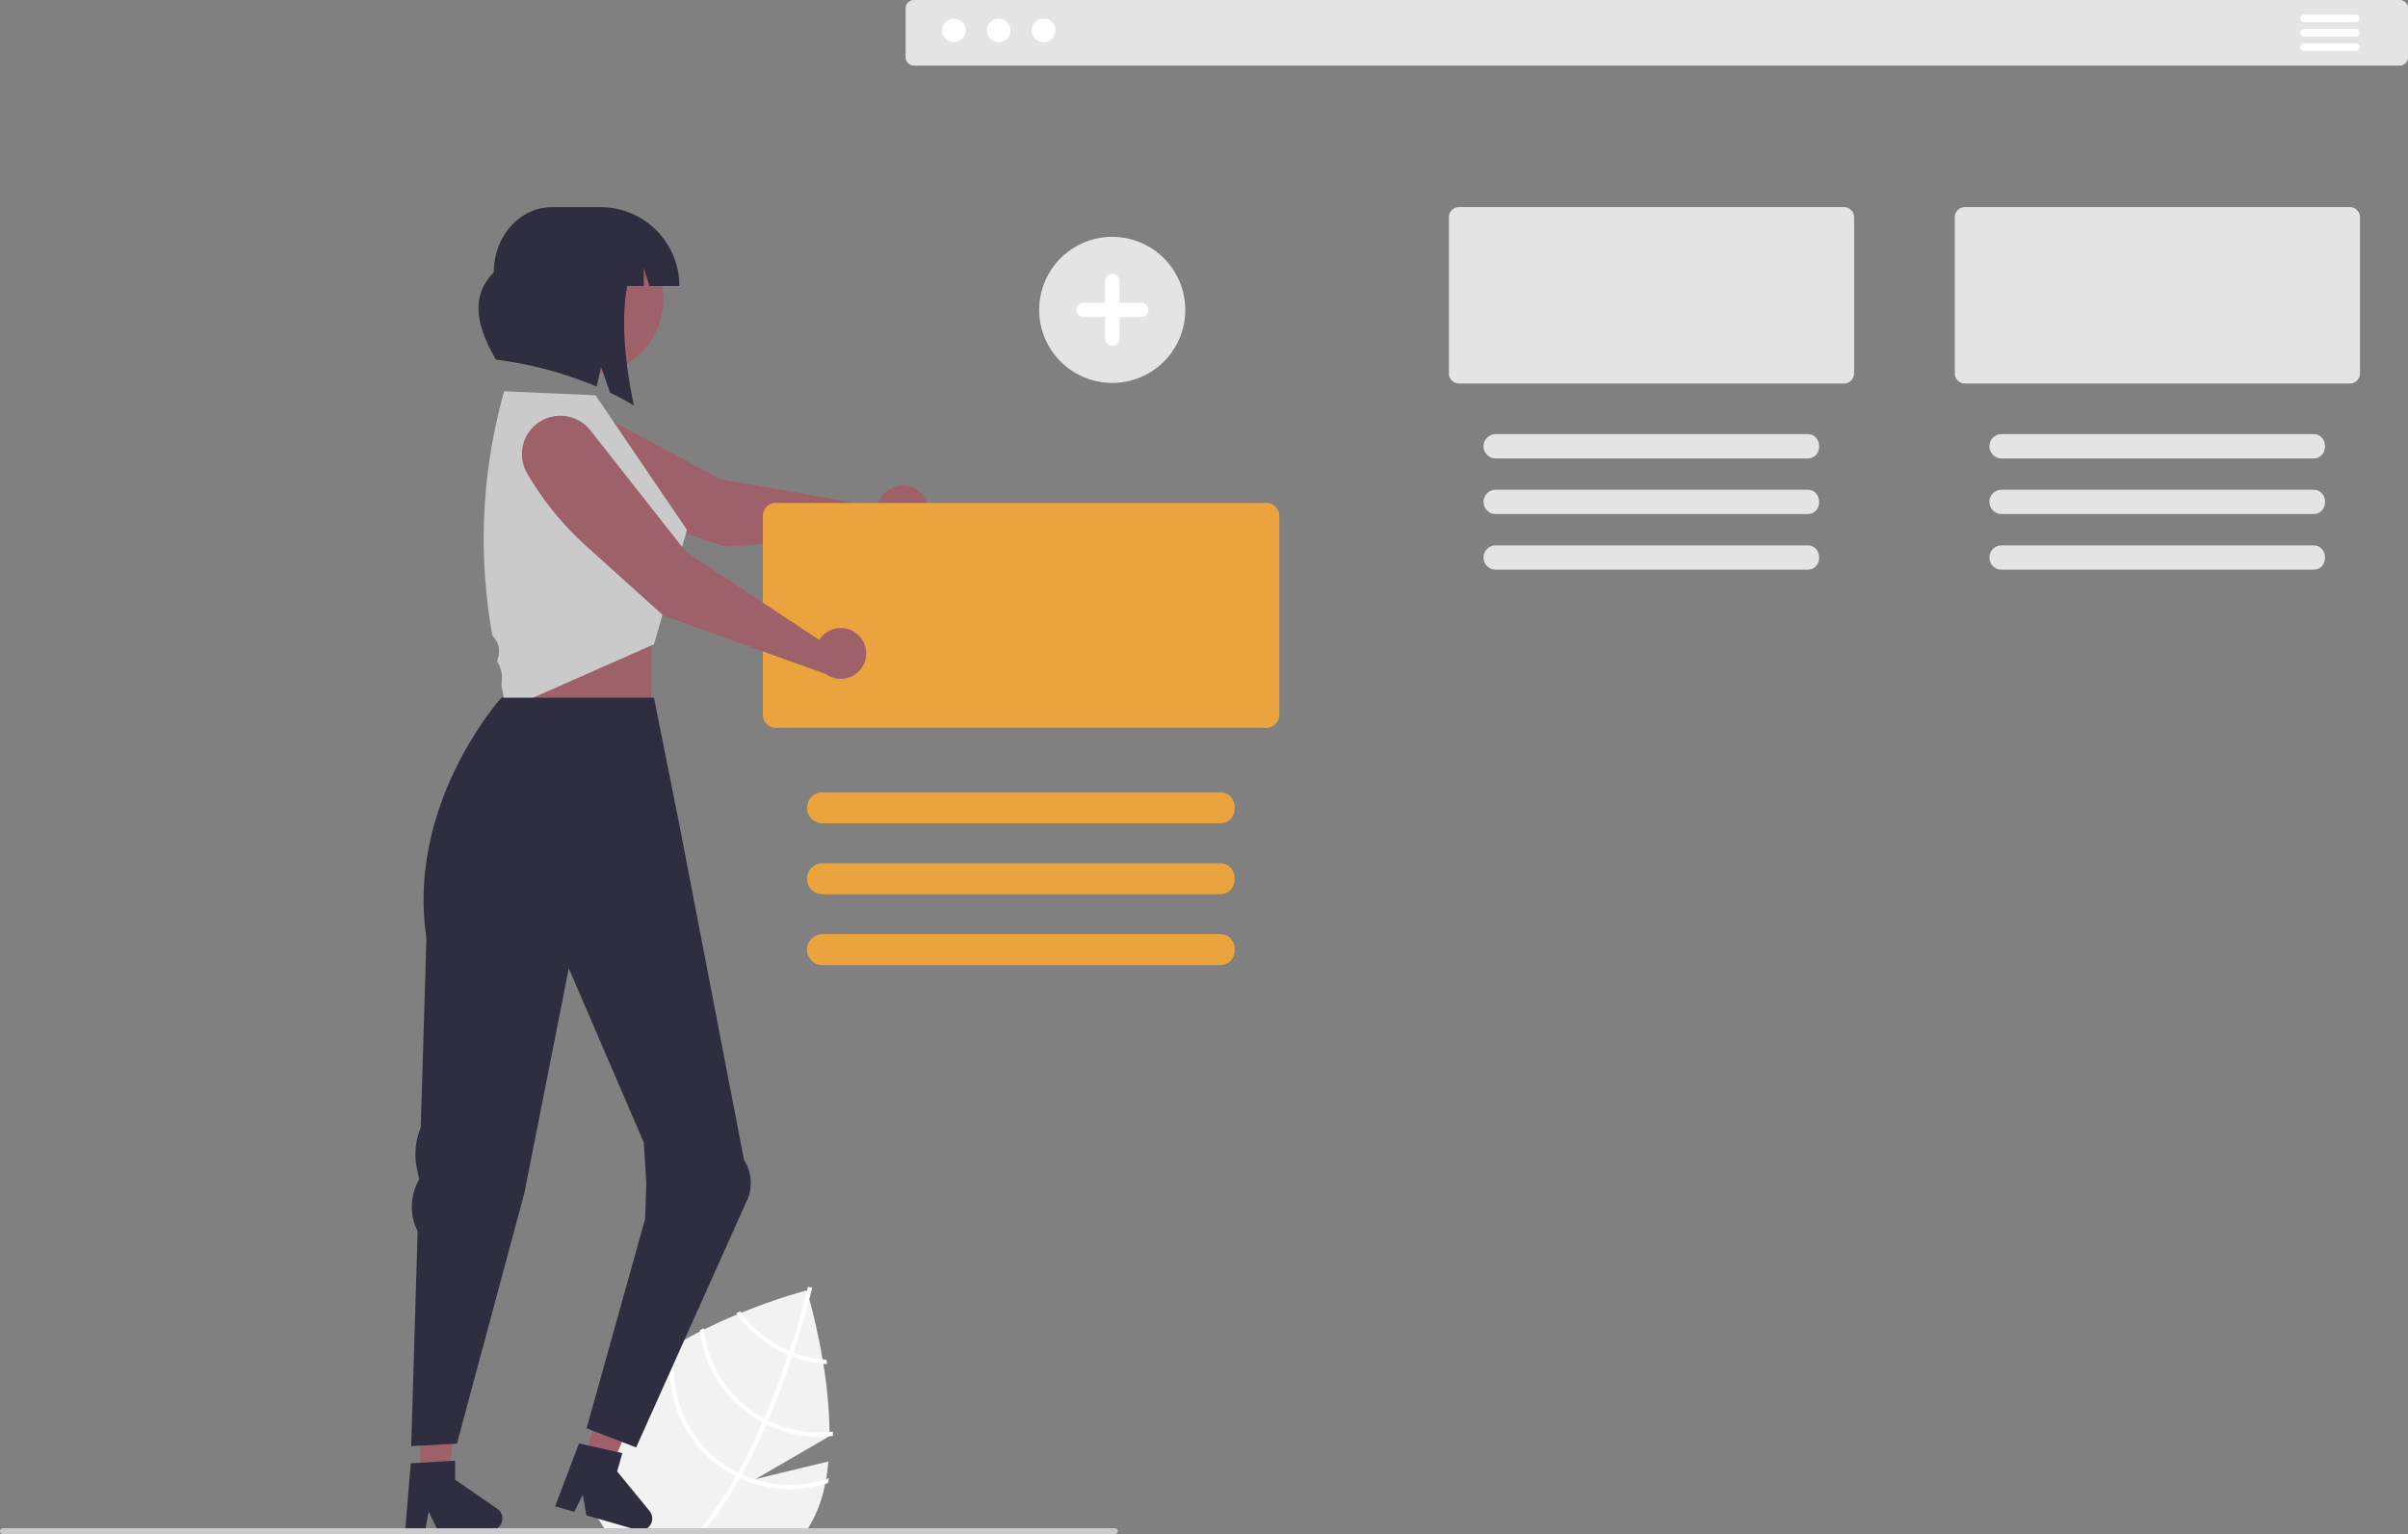 <svg xmlns="http://www.w3.org/2000/svg" data-name="Layer 1" width="947.25" height="603.69" viewBox="0 0 947.25 603.69" xmlns:xlink="http://www.w3.org/1999/xlink"><rect x="0" y="0" width="947.25" height="603.69" fill="#808080" stroke="none"/><path d="M452.655,713.275l-29,16.84,28.59-6.9c-.22,2.36-.52,4.68-.92,6.95-.11.63-.23,1.25-.36,1.87a51.878,51.878,0,0,1-5.25,14.92c-.48.86-.96,1.7-1.46,2.51-.48.82-.98,1.61-1.49,2.38H365.895c-.64-.77-1.25-1.57-1.81-2.38a35.976,35.976,0,0,1-6.18-26.62,44.968,44.968,0,0,1,1.2-5.63,51.568,51.568,0,0,1,1.83-5.57,73.442,73.442,0,0,1,4.41-9.35c3.52-6.34,9.01-12.06,15.48-17.14a108.069,108.069,0,0,1,9.78-6.8q.96-.615,1.95-1.2c1.01-.6,2.02-1.19,3.04-1.76,2.03-1.16,4.08-2.26,6.13-3.3.54-.28,1.07-.55,1.6-.81,4.45-2.22,8.88-4.21,13.1-5.96.53-.22,1.07-.44,1.6-.65a233.308,233.308,0,0,1,25.72-8.81s.03.08.08.25c.13.46.46,1.57.91,3.21,1.25,4.55,3.45,13.23,5.22,23.71.1.57.19,1.15.29,1.73a181.688,181.688,0,0,1,2.45,26.81c.01.56.01,1.11.01,1.67Z" transform="translate(-126.375 -148.155)" fill="#f2f2f2"/><path d="M445.865,654.845c-.01.03-.11.52-.34,1.42-.19.75-.45,1.78-.79,3.06-1.17,4.47-3.25,11.96-6.21,20.98-.17.52-.35,1.06-.53,1.6-2.06,6.17-4.51,12.99-7.34,20-.71,1.76-1.42,3.49-2.15,5.18-.22.53-.44,1.05-.67,1.56q-4.65,10.77-9.57,19.71l-.83,1.49a134.524,134.524,0,0,1-13.19,19.62c-.67.82-1.35,1.61-2.04,2.38h-2.32c.7-.77,1.4-1.57,2.08-2.38a132.146,132.146,0,0,0,13.87-20.4c.28-.49.56-.98.83-1.48,3.53-6.41,6.74-13.11,9.61-19.75.23-.51.45-1.03.67-1.56,3.75-8.78,6.9-17.41,9.44-25.01.18-.54.36-1.08.53-1.61,3.7-11.22,6.02-20.02,6.91-23.54.12-.52.22-.93.29-1.21.07-.26.1-.41.11-.44l.81.19h.01Z" transform="translate(-126.375 -148.155)" fill="#fff"/><path d="M451.485,683.165c-.51-.03-1.02-.08-1.53-.13a44.996,44.996,0,0,1-11.43-2.73c-.53-.21-1.07-.42-1.61-.65a45.858,45.858,0,0,1-4.28-2.11,45.276,45.276,0,0,1-14.61-12.87c-.13-.17-.26-.35-.38-.52q-.78.33-1.59.66c.12.17.24.34.37.51a46.766,46.766,0,0,0,15.39,13.7,48.307,48.307,0,0,0,4.57,2.24c.53.22,1.07.44,1.61.64a46.891,46.891,0,0,0,12.25,2.86c.5.05,1.01.09,1.51.12C451.665,684.295,451.575,683.725,451.485,683.165Z" transform="translate(-126.375 -148.155)" fill="#fff"/><path d="M452.695,711.575a45.37,45.37,0,0,1-24.19-4.49q-.795-.375-1.56-.81a4.233,4.233,0,0,1-.47-.25,45.58,45.58,0,0,1-23.15-34.74c-.02-.17-.04-.35-.06-.52-.54.28-1.08.55-1.61.83.02.17.04.33.07.5a47.226,47.226,0,0,0,23.93,35.41c.2.11.41.23.62.33q.78.42,1.56.81a47.05,47.05,0,0,0,24.82,4.63c.45-.04.9-.09,1.35-.14,0-.57.01-1.13.01-1.7C453.575,711.485,453.135,711.535,452.695,711.575Z" transform="translate(-126.375 -148.155)" fill="#fff"/><path d="M451.325,730.165a45.548,45.548,0,0,1-27.75.21,44.468,44.468,0,0,1-5.31-2.02c-.54-.24-1.07-.5-1.6-.77-.57-.28-1.13-.58-1.68-.88a45.675,45.675,0,0,1-23.39-42.39,43.763,43.763,0,0,1,.96-7.16c.03-.16.06-.32.1-.48-.66.41-1.32.82-1.97,1.24-.03.15-.06.29-.08.44a46.771,46.771,0,0,0-.73,9.79,47.253,47.253,0,0,0,24.28,40.03c.56.31,1.12.61,1.68.89.53.27,1.07.53,1.6.78a47.175,47.175,0,0,0,33.53,2.19c.37-.1.74-.22,1.11-.34.15-.64.28-1.28.4-1.92C452.095,729.915,451.715,730.045,451.325,730.165Z" transform="translate(-126.375 -148.155)" fill="#fff"/><rect x="200.25" y="246.52" width="56" height="56" fill="#9e616a"/><polygon points="165.326 581.214 176.36 581.213 181.608 538.656 165.324 538.657 165.326 581.214" fill="#9e616a"/><path d="M321.985,741.805l-16.58-11.45v-7.47l-1.88.11-11.82.71-3.74.22-2.13,25.54-.07.85h7.83l.16-.85,1.24-6.54,3.17,6.54.41.85H319.335a4.679,4.679,0,0,0,4.67-4.66A4.671,4.671,0,0,0,321.985,741.805Z" transform="translate(-126.375 -148.155)" fill="#2f2e41"/><polygon points="229.853 574.209 240.457 577.258 257.265 537.81 241.615 533.309 229.853 574.209" fill="#9e616a"/><path d="M381.895,742.695l-12.77-15.59,2.07-7.18-1.84-.41-10.25-2.3-1.31-.29-3.65-.82-9.41,24.75,7.52,2.17,3.39-6.72,1.39,8.09,4.74,1.36,12.89,3.71,2.33.67a4.663,4.663,0,0,0,4.9-7.44Z" transform="translate(-126.375 -148.155)" fill="#2f2e41"/><path d="M1070.355,148.155H485.895a3.28,3.28,0,0,0-3.27,3.28v19.25a3.28,3.28,0,0,0,3.27,3.28h584.46a3.28,3.28,0,0,0,3.27-3.28v-19.25A3.28,3.28,0,0,0,1070.355,148.155Z" transform="translate(-126.375 -148.155)" fill="#e4e4e4"/><circle id="b5b16cf8-67a2-4f26-b1bf-3e43b6764a92" data-name="Ellipse 90" cx="375.249" cy="11.965" r="4.648" fill="#fff"/><circle id="b66c556c-a3ce-485d-a169-682ae89102b6" data-name="Ellipse 91" cx="392.89" cy="11.965" r="4.648" fill="#fff"/><circle id="b9ccba63-6bb8-47f6-85e8-d2b1a1d873e2" data-name="Ellipse 92" cx="410.533" cy="11.965" r="4.648" fill="#fff"/><path d="M1053.065,153.915h-20.31a1.505,1.505,0,1,0,0,3.01h20.31a1.505,1.505,0,1,0,0-3.01Z" transform="translate(-126.375 -148.155)" fill="#fff"/><path d="M1053.065,159.555h-20.31a1.505,1.505,0,1,0,0,3.01h20.31a1.505,1.505,0,1,0,0-3.01Z" transform="translate(-126.375 -148.155)" fill="#fff"/><path d="M1053.065,165.195h-20.31a1.505,1.505,0,1,0,0,3.01h20.31a1.505,1.505,0,1,0,0-3.01Z" transform="translate(-126.375 -148.155)" fill="#fff"/><path d="M1050.755,229.645H899.325a3.99,3.99,0,0,0-3.98,3.98v61.45a3.99,3.99,0,0,0,3.98,3.98h151.43a3.984,3.984,0,0,0,3.98-3.98v-61.45A3.984,3.984,0,0,0,1050.755,229.645Z" transform="translate(-126.375 -148.155)" fill="#e4e4e4"/><path d="M1036.335,318.975H913.745a4.775,4.775,0,0,0,0,9.55H1036.335C1042.555,328.615,1042.495,318.885,1036.335,318.975Z" transform="translate(-126.375 -148.155)" fill="#e4e4e4"/><path d="M1036.335,340.865H913.745a4.775,4.775,0,0,0,0,9.55H1036.335C1042.555,350.505,1042.495,340.775,1036.335,340.865Z" transform="translate(-126.375 -148.155)" fill="#e4e4e4"/><path d="M1036.335,362.755H913.745a4.775,4.775,0,0,0,0,9.55H1036.335C1042.555,372.395,1042.495,362.665,1036.335,362.755Z" transform="translate(-126.375 -148.155)" fill="#e4e4e4"/><path d="M851.755,229.645H700.325a3.99,3.99,0,0,0-3.98,3.98v61.45a3.99,3.99,0,0,0,3.98,3.98H851.755a3.984,3.984,0,0,0,3.98-3.98v-61.45A3.984,3.984,0,0,0,851.755,229.645Z" transform="translate(-126.375 -148.155)" fill="#e4e4e4"/><path d="M837.335,318.975H714.745a4.775,4.775,0,0,0,0,9.55H837.335C843.555,328.615,843.495,318.885,837.335,318.975Z" transform="translate(-126.375 -148.155)" fill="#e4e4e4"/><path d="M837.335,340.865H714.745a4.775,4.775,0,0,0,0,9.55H837.335C843.555,350.505,843.495,340.775,837.335,340.865Z" transform="translate(-126.375 -148.155)" fill="#e4e4e4"/><path d="M837.335,362.755H714.745a4.775,4.775,0,0,0,0,9.55H837.335C843.555,372.395,843.495,362.665,837.335,362.755Z" transform="translate(-126.375 -148.155)" fill="#e4e4e4"/><path d="M472.043,345.862a10.024,10.024,0,0,0-.423,1.747l-62.004-10.96-53.408-28.799a15.08,15.08,0,0,0-16.097,25.418l0,0A118.971,118.971,0,0,0,372.847,350.264l38.72,12.969,67.821-4.347a9.997,9.997,0,1,0-7.345-13.024Z" transform="translate(-126.375 -148.155)" fill="#9e616a"/><path d="M624.555,346.055h-193.02a5.087,5.087,0,0,0-5.08,5.08v78.31a5.087,5.087,0,0,0,5.08,5.08h193.02A5.085,5.085,0,0,0,629.625,429.445v-78.31A5.085,5.085,0,0,0,624.555,346.055Z" transform="translate(-126.375 -148.155)" fill="#eba33d"/><path d="M606.175,459.915H449.915a6.09,6.09,0,0,0,0,12.18H606.175C614.105,472.205,614.025,459.805,606.175,459.915Z" transform="translate(-126.375 -148.155)" fill="#eba33d"/><path d="M606.175,487.815H449.915a6.09,6.09,0,0,0,0,12.18H606.175C614.105,500.105,614.025,487.705,606.175,487.815Z" transform="translate(-126.375 -148.155)" fill="#eba33d"/><path d="M606.175,515.725H449.915a6.085,6.085,0,1,0,0,12.17H606.175C614.105,528.005,614.025,515.615,606.175,515.725Z" transform="translate(-126.375 -148.155)" fill="#eba33d"/><circle cx="357.654" cy="265.793" r="29.729" transform="translate(-173.494 303.973) rotate(-61.337)" fill="#9e616a"/><path d="M362.625,229.675H343.421c-12.59,0-22.796,11.482-22.796,25.646-9.5,9.539-6.649,21.489.889,34.354a149.225,149.225,0,0,1,39.541,10.576l1.792-7.654,3.536,10.081q4.717,2.285,9.354,4.998c-3.608-16.951-5.093-33.863-2.616-47H379.625v-7.118l2.208,7.118h11.792V260.675A31,31,0,0,0,362.625,229.675Z" transform="translate(-126.375 -148.155)" fill="#2f2e41"/><path d="M360.625,303.675,324.67,302.116l-.967,3.674a213.669,213.669,0,0,0-3.599,92.57l0,0h0a8.242,8.242,0,0,1,2.345,8.007l-.516,2.059.048.075a12.062,12.062,0,0,1,1.601,9.005v0l1.798,9.902L383.625,401.675l13-45Z" transform="translate(-126.375 -148.155)" fill="#cacaca"/><path d="M449.732,398.519a10.024,10.024,0,0,0-1.084,1.434L396.144,365.196l-37.51-47.694a15.08,15.08,0,0,0-24.891,16.9l0,0a118.971,118.971,0,0,0,23.253,28.631l30.346,27.323,63.937,23.035a9.997,9.997,0,1,0-1.548-14.872Z" transform="translate(-126.375 -148.155)" fill="#9e616a"/><path d="M563.908,298.82a28.735,28.735,0,1,1,28.735-28.735A28.735,28.735,0,0,1,563.908,298.82Z" transform="translate(-126.375 -148.155)" fill="#e4e4e4"/><path d="M575.247,267.25h-8.504v-8.504a2.835,2.835,0,0,0-5.669,0V267.25h-8.504a2.835,2.835,0,0,0,0,5.669h8.504v8.504a2.835,2.835,0,0,0,5.669,0v-8.504h8.504a2.835,2.835,0,1,0,0-5.669Z" transform="translate(-126.375 -148.155)" fill="#fff"/><path d="M420.614,619.614a16.874,16.874,0,0,0-1.57-15.088L393.625,472.675l-10-50h-60s-37.5,41.5-29.5,94.5l-2.239,74.64a27.448,27.448,0,0,0-1.503,16.186l.891,4.222-.344.636a21.334,21.334,0,0,0-.269,19.772L288.125,717.175l18-1,26.5-98.5,17.5-88.5,29.5,68.5,1,16-.485,14.103L357.125,710.175l19.5,7.5Z" transform="translate(-126.375 -148.155)" fill="#2f2e41"/><path d="M566.055,750.655a1.193,1.193,0,0,1-1.19,1.19H127.565a1.19,1.19,0,0,1,0-2.38H564.865A1.187,1.187,0,0,1,566.055,750.655Z" transform="translate(-126.375 -148.155)" fill="#cacaca"/></svg>